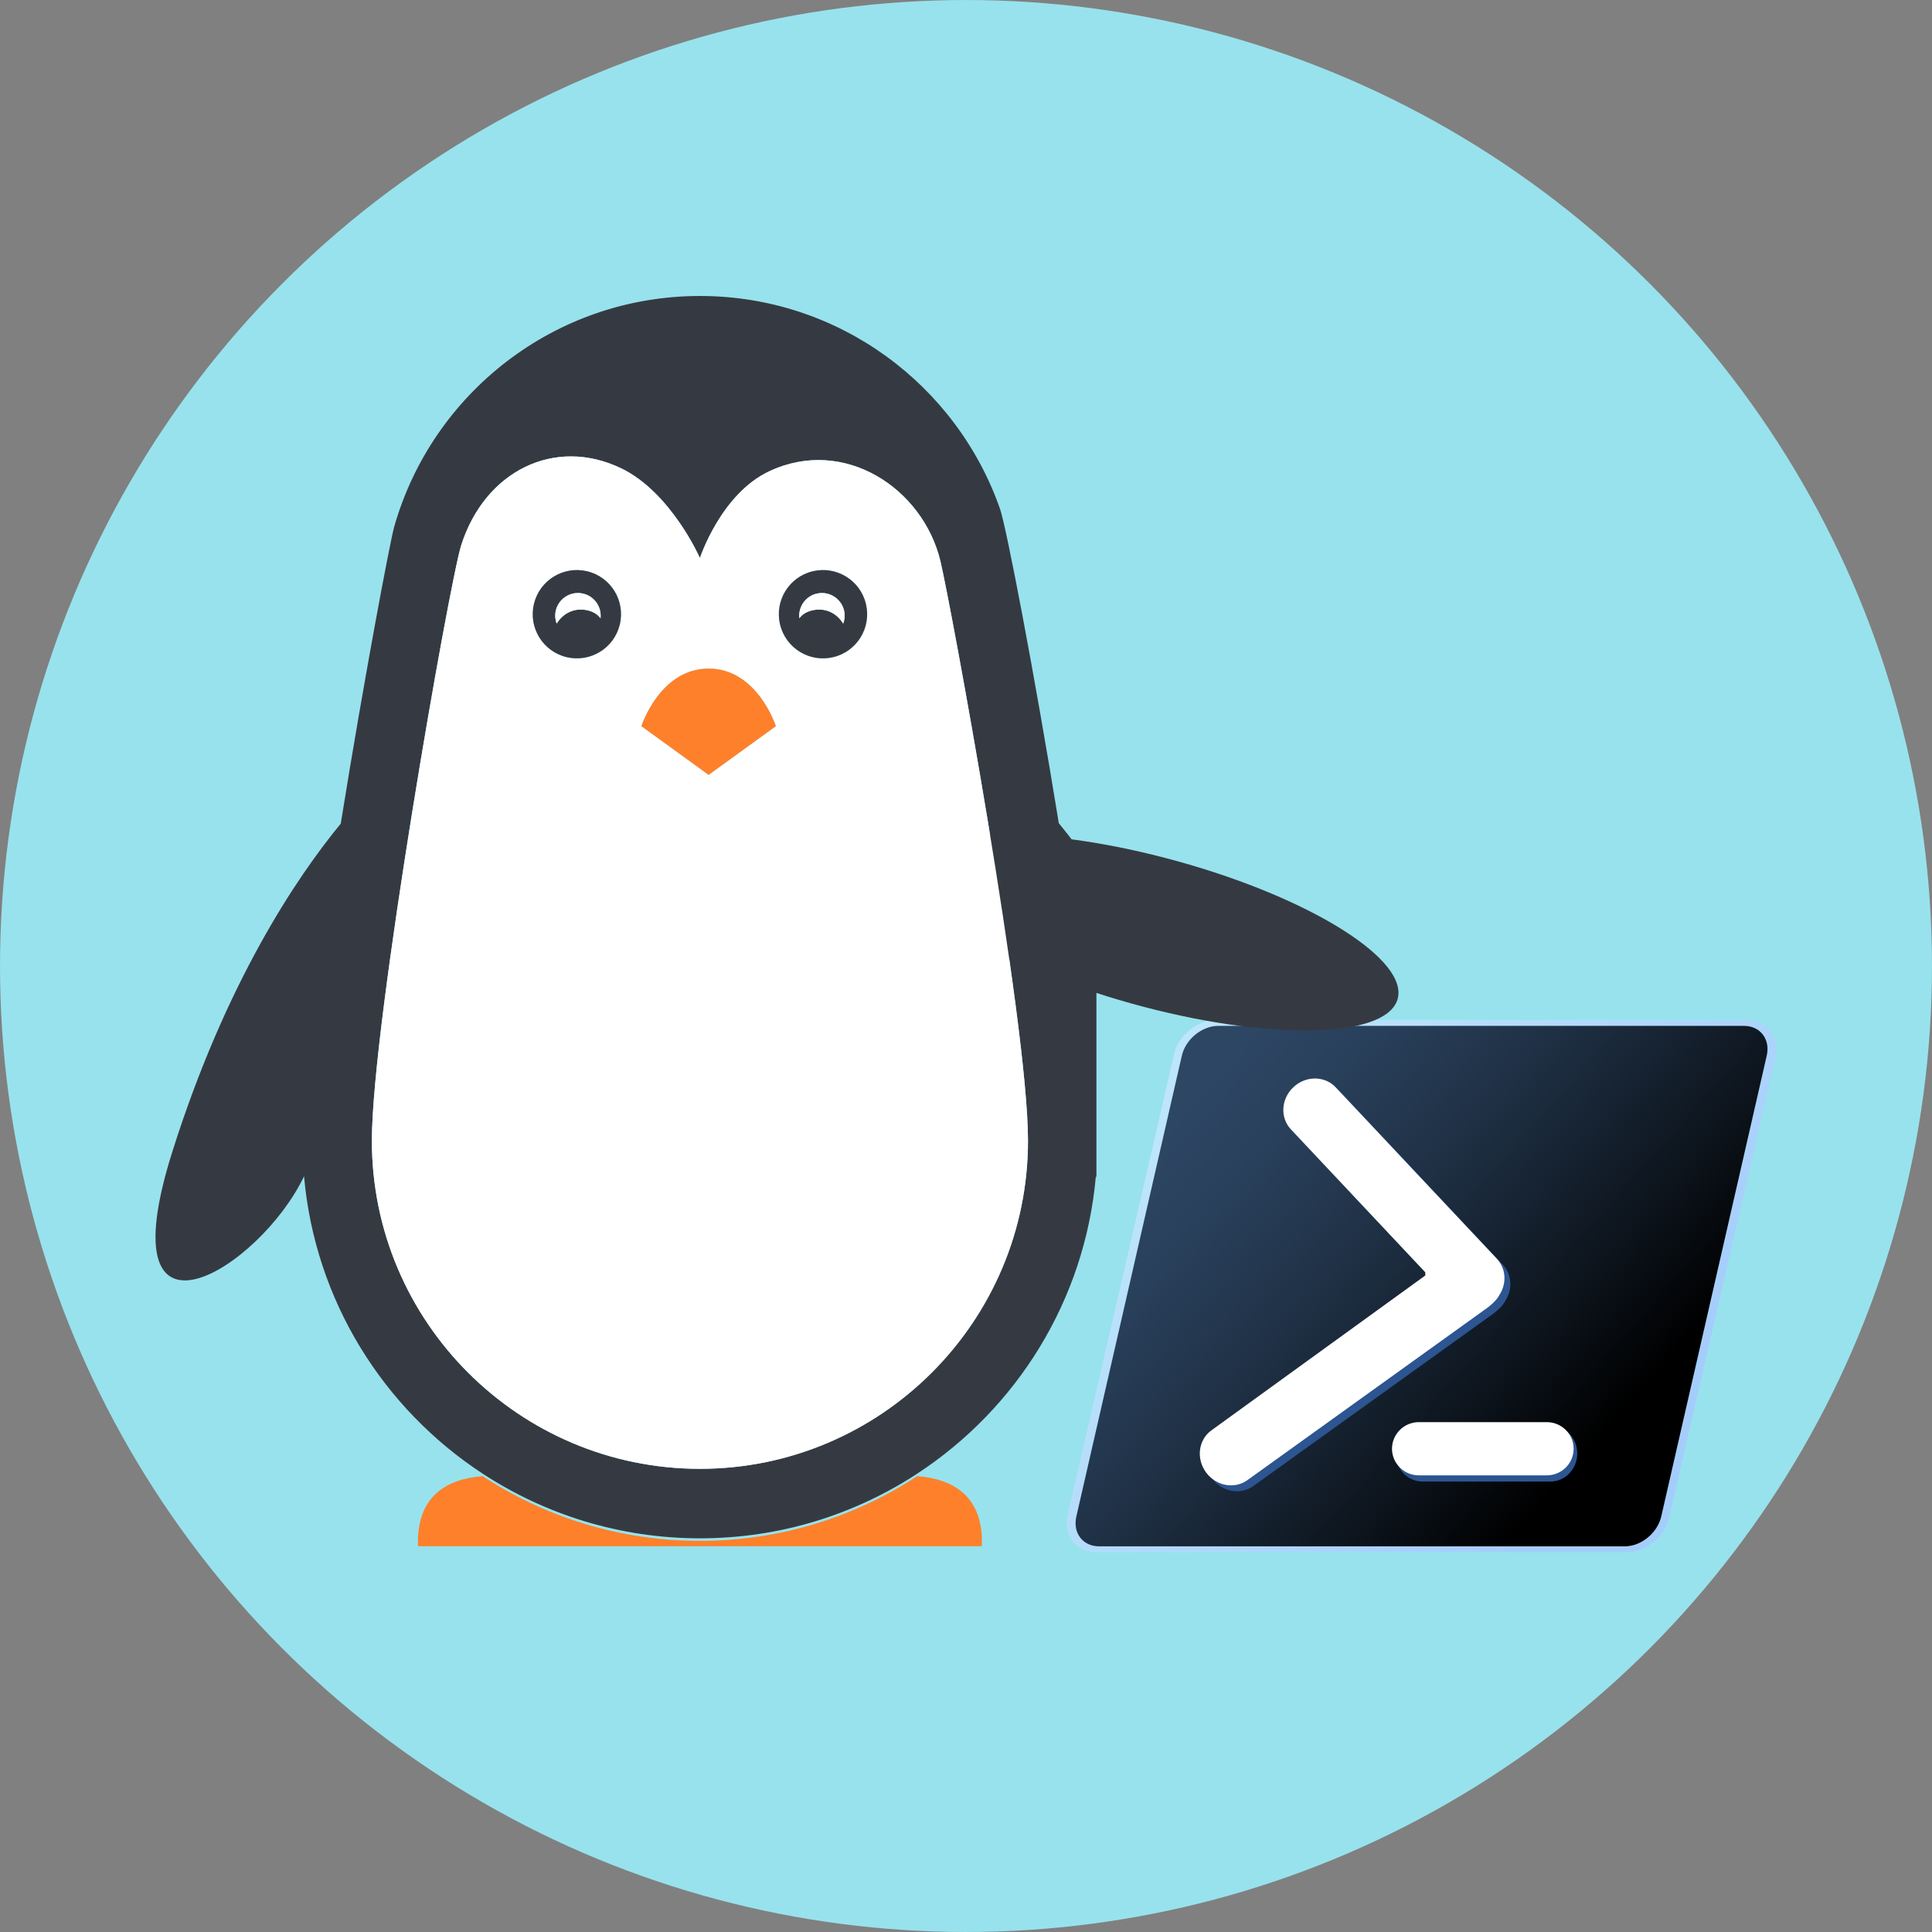 <?xml version="1.0" encoding="UTF-8" standalone="no"?>
<!-- Generator: Adobe Illustrator 19.0.0, SVG Export Plug-In . SVG Version: 6.00 Build 0)  -->

<svg
   xmlns:dc="http://purl.org/dc/elements/1.1/"
   xmlns:cc="http://creativecommons.org/ns#"
   xmlns:rdf="http://www.w3.org/1999/02/22-rdf-syntax-ns#"
   xmlns:svg="http://www.w3.org/2000/svg"
   xmlns="http://www.w3.org/2000/svg"
   xmlns:sodipodi="http://sodipodi.sourceforge.net/DTD/sodipodi-0.dtd"
   xmlns:inkscape="http://www.inkscape.org/namespaces/inkscape"
   version="1.1"
   id="Capa_1"
   x="0px"
   y="0px"
   viewBox="0 0 1200 1200"
   xml:space="preserve"
   sodipodi:docname="powershell-on-linux.svg.2019_12_18_23_28_56.0.svg"
   inkscape:export-filename="C:\Users\Adilio\Desktop\powershell-on-linux.png"
   inkscape:export-xdpi="96"
   inkscape:export-ydpi="96"
   width="1200"
   height="1200"
   inkscape:version="0.92.4 (5da689c313, 2019-01-14)"><rect x="0" y="0" width="1200" height="1200" fill="#808080" stroke="none"/><defs
   id="defs61">
	
	
<linearGradient
   id="SVGID_1_"
   gradientUnits="userSpaceOnUse"
   x1="95.267"
   y1="91.926"
   x2="26.7"
   y2="30.68"
   gradientTransform="matrix(0.5,0,0,0.5,-2.001,-9.5)"><stop
     offset="0"
     style="stop-color:#A9C8FF"
     id="stop3750" /><stop
     offset="1"
     style="stop-color:#C7E6FF"
     id="stop3752" /></linearGradient><linearGradient
   y2="90.278"
   x2="93.585"
   y1="30.778"
   x1="26.585"
   gradientUnits="userSpaceOnUse"
   id="SVGID_2_"><stop
     id="stop3757"
     style="stop-color:#2D4664"
     offset="0" /><stop
     id="stop3759"
     style="stop-color:#29405B"
     offset="0.169" /><stop
     id="stop3761"
     style="stop-color:#1E2F43"
     offset="0.445" /><stop
     id="stop3763"
     style="stop-color:#0C131B"
     offset="0.79" /><stop
     id="stop3765"
     style="stop-color:#000000"
     offset="1" /></linearGradient>
		
		
	<clipPath
   clipPathUnits="userSpaceOnUse"
   id="clipPath923"><rect
     style="opacity:0.529;fill:#0000ff;fill-rule:evenodd;stroke-width:0.131"
     id="rect925"
     width="75.169"
     height="101.49"
     x="33.857"
     y="26.941"
     ry="2.743" /></clipPath></defs><sodipodi:namedview
   pagecolor="#ffffff"
   bordercolor="#666666"
   borderopacity="1"
   objecttolerance="10"
   gridtolerance="10"
   guidetolerance="10"
   inkscape:pageopacity="0"
   inkscape:pageshadow="2"
   inkscape:window-width="1830"
   inkscape:window-height="1066"
   id="namedview59"
   showgrid="false"
   inkscape:zoom="0.53727022"
   inkscape:cx="626.26093"
   inkscape:cy="571.83476"
   inkscape:window-x="354"
   inkscape:window-y="199"
   inkscape:window-maximized="0"
   inkscape:current-layer="Capa_1" />

<g
   id="g28"
   transform="translate(0,1044.699)">
</g>
<g
   id="g30"
   transform="translate(0,1044.699)">
</g>
<g
   id="g32"
   transform="translate(0,1044.699)">
</g>
<g
   id="g34"
   transform="translate(0,1044.699)">
</g>
<g
   id="g36"
   transform="translate(0,1044.699)">
</g>
<g
   id="g38"
   transform="translate(0,1044.699)">
</g>
<g
   id="g40"
   transform="translate(0,1044.699)">
</g>
<g
   id="g42"
   transform="translate(0,1044.699)">
</g>
<g
   id="g44"
   transform="translate(0,1044.699)">
</g>
<g
   id="g46"
   transform="translate(0,1044.699)">
</g>
<g
   id="g48"
   transform="translate(0,1044.699)">
</g>
<g
   id="g50"
   transform="translate(0,1044.699)">
</g>
<g
   id="g52"
   transform="translate(0,1044.699)">
</g>
<g
   id="g54"
   transform="translate(0,1044.699)">
</g>
<g
   id="g56"
   transform="translate(0,1044.699)">
</g>
<circle
   id="circle2"
   r="599.992"
   cy="600"
   cx="600"
   style="fill:#98e2ed;stroke-width:7.727" /><g
   id="g902"
   transform="translate(-12.772,23.089)"><g
     style="opacity:1"
     transform="matrix(7.347,0,0,7.347,675.331,610.425)"
     id="g848"><path
       d="m 2.515,45 c -0.817,0 -1.523,-0.319 -1.989,-0.899 -0.476,-0.593 -0.639,-1.407 -0.448,-2.235 L 9.071,2.91 C 9.448,1.278 11.03,0 12.673,0 H 57.485 c 0.817,0 1.524,0.319 1.989,0.899 0.476,0.592 0.639,1.407 0.448,2.235 l -8.993,38.956 c -0.377,1.632 -1.958,2.911 -3.601,2.911 H 2.515 Z"
       id="path3755"
       inkscape:connector-curvature="0"
       style="clip-rule:evenodd;opacity:0.8;fill:url(#SVGID_1_);fill-rule:evenodd;stroke-width:0.5" /><g
       id="g3772"
       transform="matrix(0.5,0,0,0.5,-2.001,-9.5)"><g
         id="g3770"><linearGradient
           id="linearGradient878"
           gradientUnits="userSpaceOnUse"
           x1="26.585"
           y1="30.778"
           x2="93.585"
           y2="90.278"><stop
             offset="0"
             style="stop-color:#2D4664"
             id="stop868" /><stop
             offset="0.169"
             style="stop-color:#29405B"
             id="stop870" /><stop
             offset="0.445"
             style="stop-color:#1E2F43"
             id="stop872" /><stop
             offset="0.79"
             style="stop-color:#0C131B"
             id="stop874" /><stop
             offset="1"
             style="stop-color:#000000"
             id="stop876" /></linearGradient><path
           d="M 118.5,20 H 29.634 c -2.769,0 -5.53,2.259 -6.168,5.045 L 5.632,102.955 C 4.995,105.742 6.722,108 9.491,108 h 88.865 c 2.769,0 5.53,-2.258 6.168,-5.045 L 122.358,25.044 C 122.996,22.259 121.268,20 118.5,20 Z"
           id="path3768"
           inkscape:connector-curvature="0"
           style="clip-rule:evenodd;fill:url(#SVGID_2_);fill-rule:evenodd" /></g></g><path
       d="m 30.081,34.279 h 10.806 c 1.256,0 2.275,1.062 2.275,2.373 0,1.31 -1.018,2.373 -2.275,2.373 h -10.806 c -1.256,0 -2.275,-1.062 -2.275,-2.373 0,-1.31 1.018,-2.373 2.275,-2.373 z"
       id="path3774"
       inkscape:connector-curvature="0"
       style="clip-rule:evenodd;fill:#2c5591;fill-rule:evenodd;stroke-width:0.5" /><path
       d="m 37.091,23.727 c -0.186,0.374 -0.572,0.787 -1.254,1.267 l -20.056,14.405 c -1.095,0.795 -2.667,0.5 -3.51,-0.659 -0.844,-1.16 -0.64,-2.745 0.455,-3.541 l 18.087,-13.097 v -0.269 l -11.364,-12.089 c -0.927,-0.986 -0.831,-2.58 0.215,-3.562 1.046,-0.981 2.645,-0.977 3.572,0.009 l 13.636,14.506 c 0.774,0.824 0.832,2.071 0.221,3.031 z"
       id="path3776"
       inkscape:connector-curvature="0"
       style="clip-rule:evenodd;fill:#2c5591;fill-rule:evenodd;stroke-width:0.5" /><path
       d="m 36.591,23.227 c -0.186,0.374 -0.572,0.787 -1.254,1.267 l -20.056,14.405 c -1.095,0.795 -2.667,0.5 -3.51,-0.659 -0.844,-1.16 -0.64,-2.745 0.455,-3.541 l 18.087,-13.097 v -0.269 l -11.364,-12.089 c -0.927,-0.986 -0.831,-2.58 0.215,-3.562 1.046,-0.981 2.645,-0.977 3.572,0.009 l 13.636,14.506 c 0.774,0.824 0.832,2.071 0.221,3.031 z"
       id="path3778"
       inkscape:connector-curvature="0"
       style="clip-rule:evenodd;fill:#ffffff;fill-rule:evenodd;stroke-width:0.5" /><path
       d="m 29.774,34 h 10.806 c 1.256,0 2.275,1.008 2.275,2.25 0,1.242 -1.018,2.25 -2.275,2.25 h -10.806 c -1.256,0 -2.275,-1.008 -2.275,-2.25 0,-1.242 1.018,-2.25 2.275,-2.25 z"
       id="path3780"
       inkscape:connector-curvature="0"
       style="clip-rule:evenodd;fill:#ffffff;fill-rule:evenodd;stroke-width:0.5" /></g><g
     transform="translate(1058.619,43.002)"
     id="g874"><ellipse
       style="opacity:1;fill:#353a42;fill-opacity:1;stroke:none;stroke-width:0.766"
       id="path929"
       cx="152.123"
       cy="-583.044"
       rx="156.255"
       ry="46.457"
       transform="matrix(-0.963,-0.268,0.312,-0.95,0,0)" /><g
       id="g20"
       transform="matrix(7.849,0,0,7.849,-1220.581,-104.029)"
       clip-path="url(#clipPath923)">
			<path
   style="fill:#353a42"
   d="M 119.414,96.013 C 115.174,82.57 109.564,74.25 106.049,69.977 104.114,58.061 101.892,46.52 101.4,45.112 97.973,35.299 88.635,28.256 77.651,28.256 c -11.502,0 -21.199,7.721 -24.194,18.262 -0.333,1.17 -2.389,12.052 -4.23,23.491 -3.519,4.283 -9.111,12.595 -13.341,26.004 -5.325,16.891 6.975,9.193 10.435,1.903 0.873,9.854 6.284,18.396 14.133,23.531 4.944,3.233 10.849,5.119 17.197,5.119 6.349,0 12.253,-1.886 17.195,-5.119 7.85,-5.136 13.262,-13.678 14.135,-23.531 3.459,7.29 15.759,14.987 10.433,-1.903 z M 77.65,121.066 c -14.314,0 -25.961,-11.646 -25.961,-25.961 0,-9.31 6.124,-44.157 7.072,-47.133 1.868,-5.855 7.383,-8.607 12.643,-6.086 3.959,1.899 6.246,7.107 6.246,7.107 0,0 1.654,-5.081 5.507,-6.877 5.897,-2.751 12.119,1.336 13.518,7.095 0.773,3.184 6.936,36.463 6.936,45.893 -0.001,14.316 -11.646,25.962 -25.961,25.962 z"
   id="path4"
   inkscape:connector-curvature="0" />
			<path
   style="fill:#ff802a"
   d="m 60.453,121.648 c -2.792,0.213 -5.265,1.545 -5.111,5.545 H 67.98 87.319 99.958 c 0.153,-4 -2.318,-5.332 -5.112,-5.545 -4.942,3.234 -10.847,5.121 -17.195,5.121 -6.349,10e-4 -12.254,-1.886 -17.198,-5.121 z"
   id="path6"
   inkscape:connector-curvature="0" />
			<path
   style="fill:#ffffff"
   d="m 83.157,42.117 c -3.853,1.796 -5.507,6.877 -5.507,6.877 0,0 -2.287,-5.208 -6.246,-7.107 -5.26,-2.521 -10.774,0.23 -12.643,6.086 -0.948,2.976 -7.072,37.823 -7.072,47.133 0,14.314 11.646,25.961 25.961,25.961 14.314,0 25.96,-11.646 25.96,-25.961 0,-9.431 -6.162,-42.709 -6.936,-45.893 -1.398,-5.76 -7.619,-9.847 -13.517,-7.096 z M 78.338,57.74 c 3.854,0 5.322,4.556 5.322,4.556 l -5.322,3.855 -5.322,-3.855 c 0,0 1.468,-4.556 5.322,-4.556 z M 64.513,52.627 c 0.447,-1.877 2.331,-3.035 4.21,-2.588 1.878,0.446 3.036,2.332 2.588,4.21 -0.445,1.876 -2.33,3.035 -4.208,2.588 -1.878,-0.447 -3.038,-2.331 -2.59,-4.21 z m 23.685,4.21 c -1.876,0.447 -3.762,-0.712 -4.208,-2.588 -0.449,-1.878 0.71,-3.764 2.588,-4.21 1.877,-0.447 3.762,0.711 4.21,2.588 0.447,1.879 -0.712,3.763 -2.59,4.21 z"
   id="path8"
   inkscape:connector-curvature="0" />
			<path
   style="fill:#ff802a"
   d="m 83.66,62.296 c 0,0 -1.469,-4.556 -5.322,-4.556 -3.854,0 -5.322,4.556 -5.322,4.556 l 5.322,3.855 z"
   id="path10"
   inkscape:connector-curvature="0" />
			<path
   style="fill:#353a42"
   d="m 86.578,50.039 c -1.878,0.446 -3.037,2.332 -2.588,4.21 0.446,1.876 2.332,3.035 4.208,2.588 1.878,-0.447 3.037,-2.331 2.59,-4.21 -0.448,-1.877 -2.333,-3.035 -4.21,-2.588 z m 2.409,4.143 c -0.44,-0.725 -1.256,-1.251 -2.296,-1.081 -0.549,0.092 -0.933,0.335 -1.177,0.657 -0.1,-0.945 0.545,-1.817 1.495,-1.973 0.982,-0.162 1.91,0.505 2.072,1.487 0.053,0.318 0.011,0.628 -0.094,0.91 z"
   id="path12"
   inkscape:connector-curvature="0" />
			<path
   style="fill:#ffffff"
   d="m 87.01,51.785 c -0.95,0.155 -1.595,1.027 -1.495,1.973 0.244,-0.322 0.628,-0.565 1.177,-0.657 1.04,-0.17 1.855,0.356 2.296,1.081 0.104,-0.282 0.146,-0.592 0.095,-0.909 -0.163,-0.983 -1.091,-1.65 -2.073,-1.488 z"
   id="path14"
   inkscape:connector-curvature="0" />
			<path
   style="fill:#353a42"
   d="m 67.103,56.837 c 1.878,0.447 3.763,-0.712 4.208,-2.588 0.448,-1.878 -0.71,-3.764 -2.588,-4.21 -1.879,-0.447 -3.763,0.711 -4.21,2.588 -0.448,1.879 0.712,3.763 2.59,4.21 z m -0.884,-3.565 c 0.162,-0.982 1.088,-1.649 2.072,-1.487 0.95,0.155 1.596,1.027 1.493,1.973 -0.243,-0.322 -0.625,-0.565 -1.175,-0.657 -1.04,-0.17 -1.854,0.356 -2.297,1.081 -0.101,-0.282 -0.146,-0.592 -0.093,-0.91 z"
   id="path16"
   inkscape:connector-curvature="0" />
			<path
   style="fill:#ffffff"
   d="m 68.609,53.101 c 0.55,0.092 0.932,0.335 1.175,0.657 0.103,-0.945 -0.543,-1.817 -1.493,-1.973 -0.984,-0.162 -1.91,0.505 -2.072,1.487 -0.053,0.317 -0.008,0.627 0.094,0.909 0.442,-0.724 1.256,-1.25 2.296,-1.08 z"
   id="path18"
   inkscape:connector-curvature="0" />
		</g></g></g></svg>